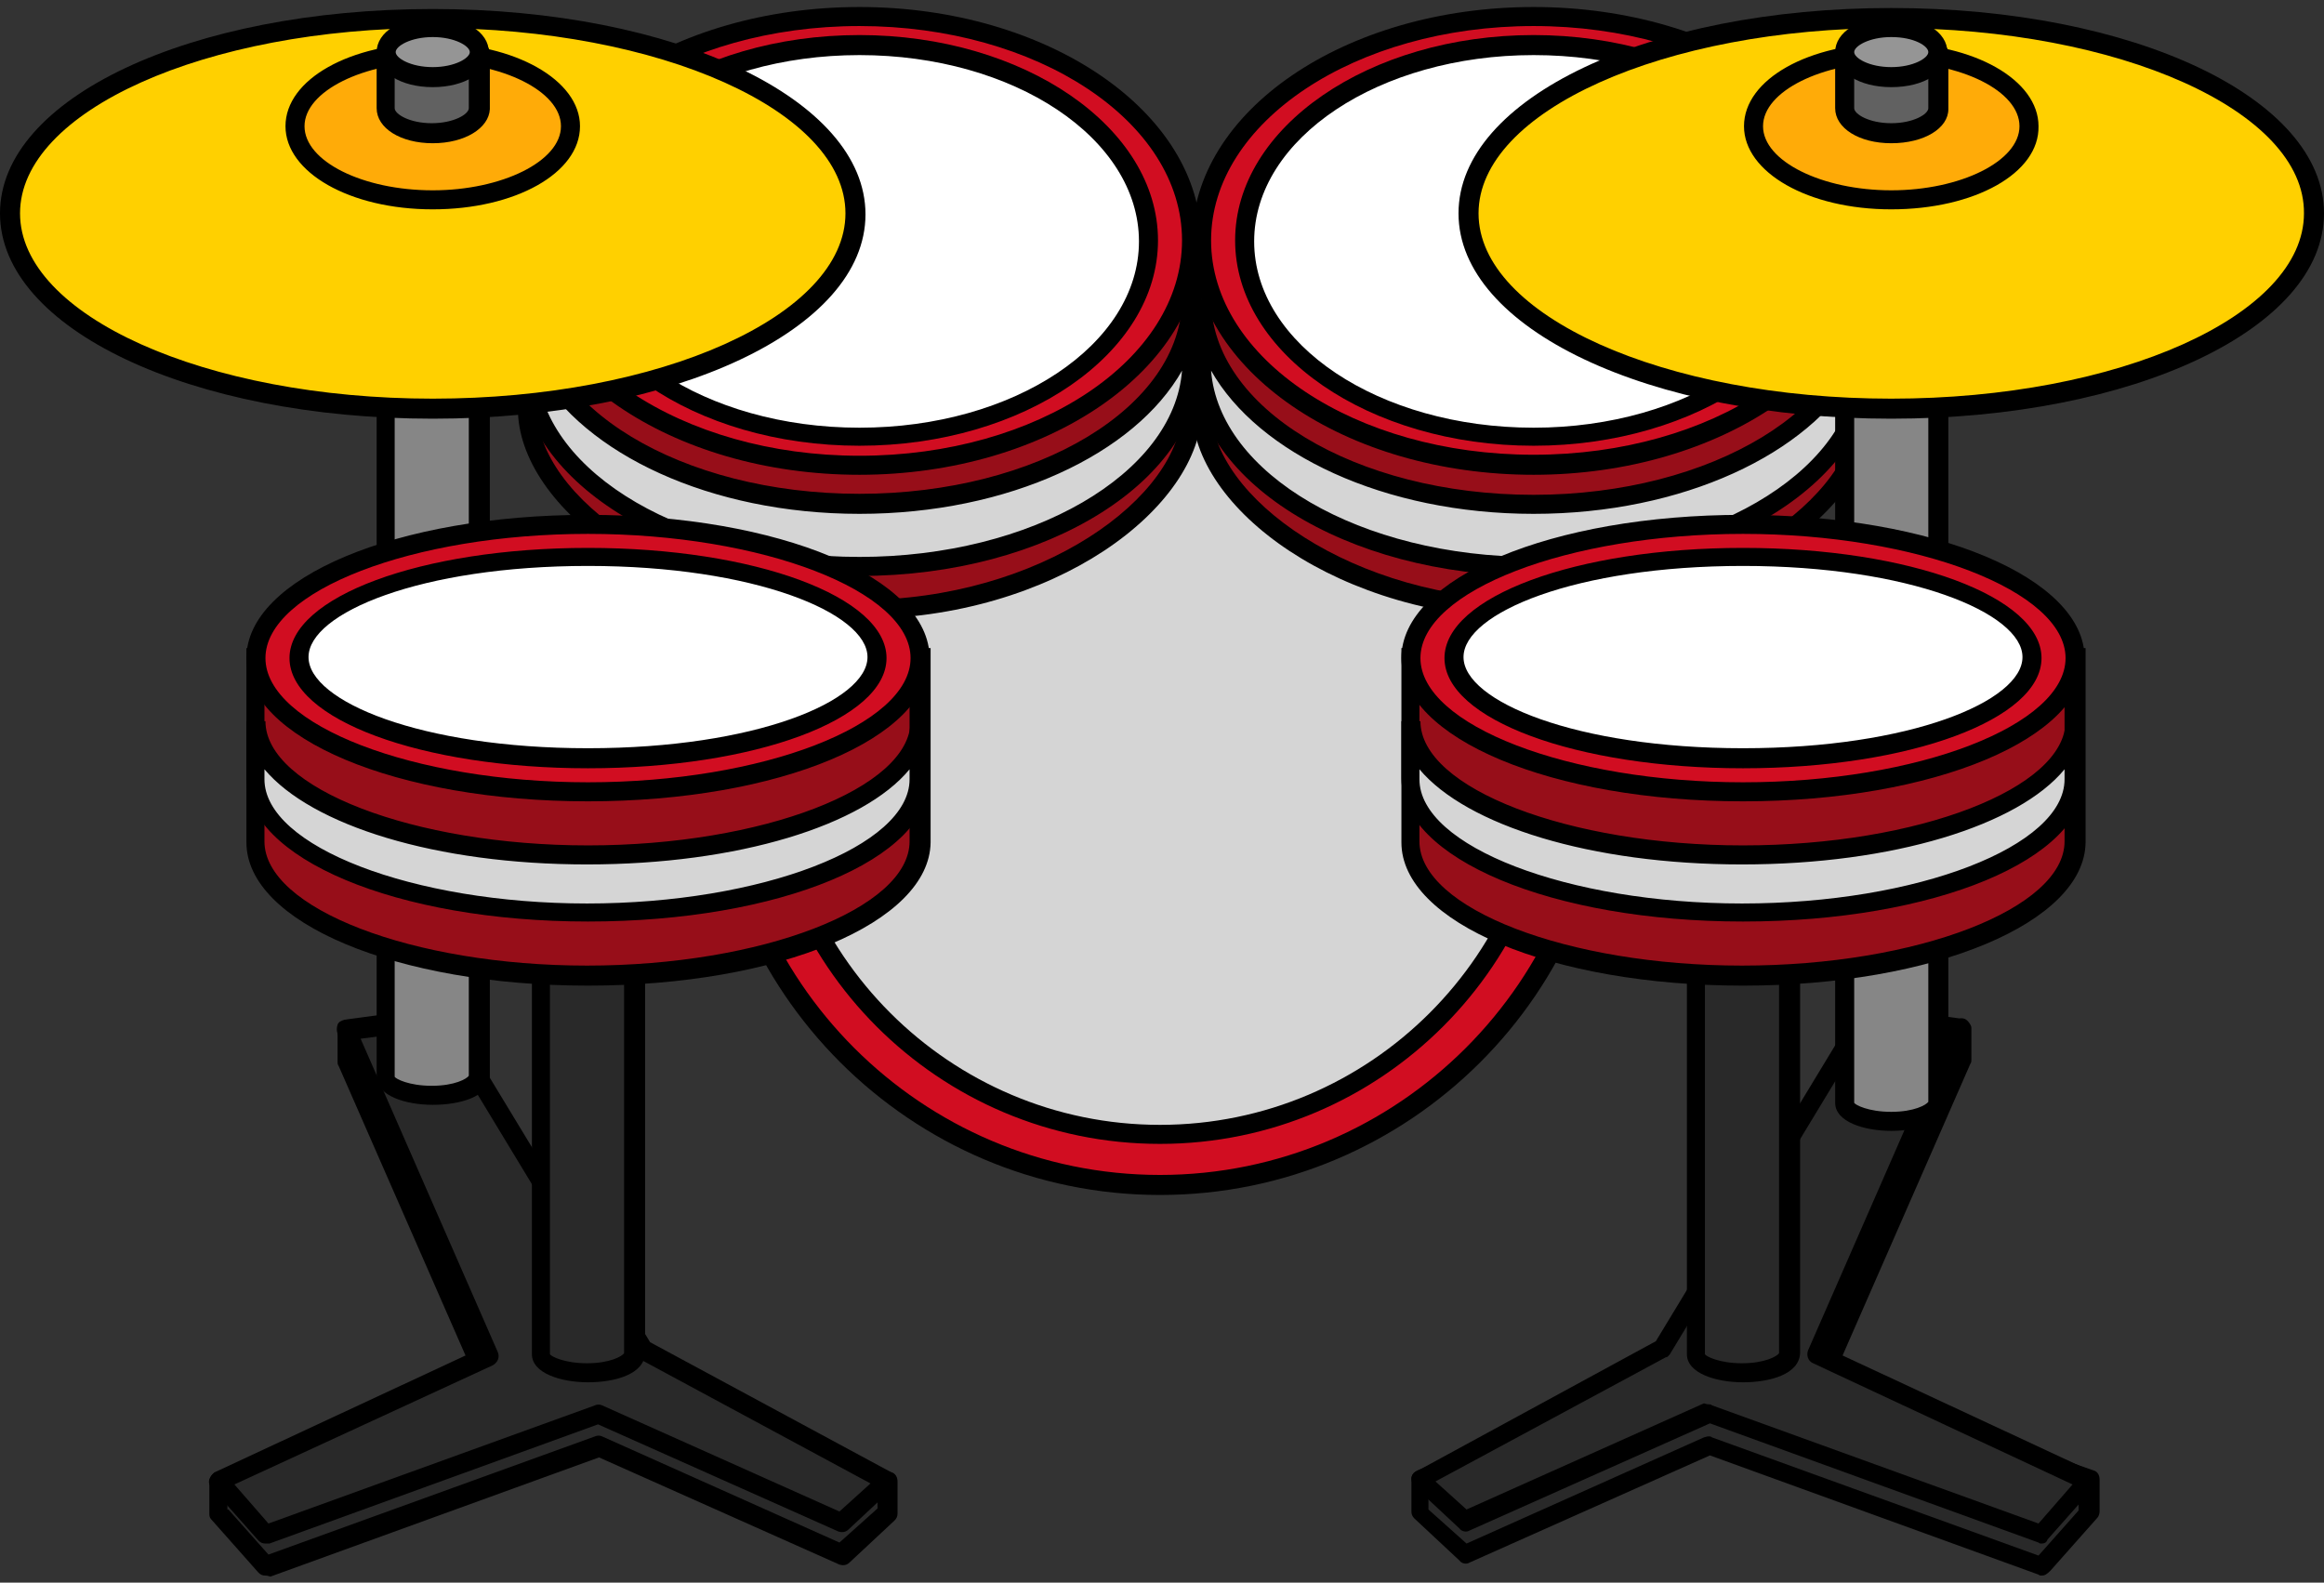 <?xml version="1.0" encoding="utf-8"?>
<!-- Generator: Adobe Illustrator 26.0.3, SVG Export Plug-In . SVG Version: 6.00 Build 0)  -->
<svg version="1.1" id="레이어_1" xmlns="http://www.w3.org/2000/svg" xmlns:xlink="http://www.w3.org/1999/xlink" x="0px"
	 y="0px" viewBox="0 0 232 158" style="enable-background:new 0 0 232 158;" xml:space="preserve">
<rect x="0" y="0" width="232" height="158" fill="#333333" stroke="none"/>
<g>
	<polygon style="fill:#292929;" points="34.6,106 48.8,138.4 21.8,147.8 21.8,151 26.5,156.3 59.7,144.3 84,155.2 88.5,151 
		88.5,147.8 64.3,138 44.2,104.7 34.6,102.8 	"/>
	<path d="M26.5,157.3c-0.3,0-0.5-0.1-0.7-0.3l-4.7-5.3c-0.2-0.2-0.2-0.4-0.2-0.6v-3.2c0-0.4,0.3-0.8,0.6-0.9l26.1-9.1l-13.8-31.5
		c-0.1-0.1-0.1-0.3-0.1-0.4v-3.2c0-0.3,0.1-0.6,0.4-0.7c0.2-0.2,0.5-0.3,0.8-0.2l9.6,1.9c0.3,0.1,0.5,0.2,0.6,0.4l20,33l23.9,9.8
		c0.4,0.1,0.6,0.5,0.6,0.9v3.2c0,0.3-0.1,0.5-0.3,0.7l-4.5,4.2c-0.3,0.3-0.7,0.3-1,0.2l-24-10.7l-32.8,11.9
		C26.7,157.3,26.6,157.3,26.5,157.3z M22.8,150.7l4,4.5l32.6-11.8c0.2-0.1,0.5-0.1,0.7,0l23.7,10.6l3.8-3.4v-2.1L64,138.8
		c-0.2-0.1-0.4-0.2-0.5-0.4l-20-32.9l-8-1.6v1.8L49.7,138c0.1,0.2,0.1,0.5,0,0.8c-0.1,0.2-0.3,0.4-0.6,0.5l-26.4,9.2V150.7z"/>
</g>
<g>
	<polygon style="fill:#292929;" points="34.6,102.8 48.8,135.2 21.8,147.8 26.5,153.2 59.7,141.1 84,152 88.5,147.8 64.3,134.8 
		44.2,101.5 	"/>
	<path d="M26.5,154.1c-0.3,0-0.5-0.1-0.7-0.3l-4.7-5.3c-0.2-0.2-0.3-0.5-0.2-0.8c0.1-0.3,0.3-0.5,0.5-0.7l26.2-12.2l-13.9-31.6
		c-0.1-0.3-0.1-0.6,0-0.9c0.1-0.3,0.4-0.4,0.7-0.5l9.6-1.3c0.4,0,0.7,0.1,0.9,0.5l20,33L89,147c0.3,0.1,0.5,0.4,0.5,0.7
		c0,0.3-0.1,0.6-0.3,0.8l-4.5,4.2c-0.3,0.3-0.7,0.3-1,0.2l-24-10.7l-32.8,11.9C26.7,154.1,26.6,154.1,26.5,154.1z M23.4,148.2
		l3.4,3.9l32.6-11.8c0.2-0.1,0.5-0.1,0.7,0l23.7,10.6l3.1-2.8l-23-12.4c-0.1-0.1-0.3-0.2-0.4-0.3l-19.8-32.7l-7.7,1l13.7,31.3
		c0.2,0.5,0,1-0.5,1.3L23.4,148.2z"/>
</g>
<g>
	<polygon style="fill:#292929;" points="195.7,106 181.5,138.4 208.5,147.8 208.5,151 203.8,156.3 170.6,144.3 146.3,155.2 
		141.8,151 141.8,147.8 166,138 186.1,104.7 195.7,102.8 	"/>
	<path d="M203.8,157.3c-0.1,0-0.2,0-0.3-0.1l-32.8-11.9l-24,10.7c-0.3,0.2-0.8,0.1-1-0.2l-4.5-4.2c-0.2-0.2-0.3-0.4-0.3-0.7v-3.2
		c0-0.4,0.2-0.7,0.6-0.9l23.9-9.8l20-33c0.1-0.2,0.4-0.4,0.6-0.4l9.6-1.9c0.3-0.1,0.6,0,0.8,0.2c0.2,0.2,0.4,0.5,0.4,0.7v3.2
		c0,0.1,0,0.3-0.1,0.4l-13.8,31.5l26.1,9.1c0.4,0.1,0.6,0.5,0.6,0.9v3.2c0,0.2-0.1,0.5-0.2,0.6l-4.7,5.3
		C204.3,157.2,204.1,157.3,203.8,157.3z M170.6,143.4c0.1,0,0.2,0,0.3,0.1l32.6,11.8l4-4.5v-2.2l-26.4-9.2c-0.3-0.1-0.5-0.3-0.6-0.5
		c-0.1-0.2-0.1-0.5,0-0.8l14.2-32.2v-1.8l-8,1.6l-20,32.9c-0.1,0.2-0.3,0.3-0.5,0.4l-23.6,9.6v2.1l3.8,3.4l23.7-10.6
		C170.4,143.4,170.5,143.4,170.6,143.4z M195.7,106L195.7,106L195.7,106z"/>
</g>
<g>
	<polygon style="fill:#292929;" points="195.7,102.8 181.5,135.2 208.5,147.8 203.8,153.2 170.6,141.1 146.3,152 141.8,147.8 
		166,134.8 186.1,101.5 	"/>
	<path d="M203.8,154.1c-0.1,0-0.2,0-0.3-0.1l-32.8-11.9l-24,10.7c-0.3,0.2-0.8,0.1-1-0.2l-4.5-4.2c-0.2-0.2-0.3-0.5-0.3-0.8
		c0-0.3,0.2-0.6,0.5-0.7l23.9-13l20-33c0.2-0.3,0.6-0.5,0.9-0.5l9.6,1.3c0.3,0,0.6,0.2,0.7,0.5c0.1,0.3,0.2,0.6,0,0.9l-13.9,31.6
		l26.2,12.2c0.3,0.1,0.5,0.4,0.5,0.7c0.1,0.3,0,0.6-0.2,0.8l-4.7,5.3C204.3,154,204.1,154.1,203.8,154.1z M170.6,140.2
		c0.1,0,0.2,0,0.3,0.1l32.6,11.8l3.4-3.9L181,136.1c-0.5-0.2-0.7-0.8-0.5-1.3l13.7-31.3l-7.7-1l-19.8,32.7c-0.1,0.1-0.2,0.3-0.4,0.3
		l-23,12.4l3.1,2.8l23.7-10.6C170.4,140.2,170.5,140.2,170.6,140.2z"/>
</g>
<g>
	<circle style="fill:#D10D21;" cx="115.8" cy="74.2" r="44.2"/>
	<path d="M115.8,119.3c-24.9,0-45.2-20.3-45.2-45.2S90.9,29,115.8,29S161,49.3,161,74.2S140.7,119.3,115.8,119.3z M115.8,30.9
		c-23.8,0-43.2,19.4-43.2,43.2c0,23.8,19.4,43.2,43.2,43.2c23.8,0,43.2-19.4,43.2-43.2C159.1,50.3,139.7,30.9,115.8,30.9z"/>
</g>
<g>
	<circle style="fill:#D5D5D5;" cx="115.8" cy="74.2" r="39"/>
	<path d="M115.8,114.2c-22.1,0-40-17.9-40-40c0-22.1,17.9-40,40-40c22.1,0,40,17.9,40,40C155.8,96.2,137.9,114.2,115.8,114.2z
		 M115.8,36.1c-21,0-38.1,17.1-38.1,38.1c0,21,17.1,38.1,38.1,38.1c21,0,38.1-17.1,38.1-38.1C153.9,53.2,136.8,36.1,115.8,36.1z"/>
</g>
<g>
	<path style="fill:#868686;" d="M47.8,107.5c0,1-2.1,1.9-4.7,1.9s-4.7-0.8-4.7-1.9V22.7h9.3V107.5z"/>
	<path d="M43.2,110.3c-2.7,0-5.6-0.9-5.6-2.8V22.7c0-0.5,0.4-1,1-1h9.3c0.5,0,1,0.4,1,1v84.8C48.8,109.5,45.9,110.3,43.2,110.3z
		 M39.4,23.7v83.8c0.1,0.2,1.4,0.9,3.7,0.9c2.3,0,3.5-0.7,3.7-1V23.7H39.4z"/>
</g>
<g>
	<path style="fill:#292929;" d="M63.3,135.2c0,1-2.1,1.9-4.7,1.9s-4.7-0.8-4.7-1.9V63h9.3V135.2z"/>
	<path d="M58.7,138c-2.7,0-5.6-0.9-5.6-2.8V63c0-0.5,0.4-1,1-1h9.3c0.5,0,1,0.4,1,1v72.1C64.3,137.2,61.4,138,58.7,138z M54.9,64
		v71.2c0.1,0.2,1.4,0.9,3.7,0.9c2.3,0,3.5-0.7,3.7-1V64H54.9z"/>
</g>
<g>
	<path style="fill:#292929;" d="M178.6,135.2c0,1-2.1,1.9-4.7,1.9c-2.6,0-4.7-0.8-4.7-1.9V63h9.3V135.2z"/>
	<path d="M174,138c-2.7,0-5.6-0.9-5.6-2.8V63c0-0.5,0.4-1,1-1h9.3c0.5,0,1,0.4,1,1v72.1C179.6,137.2,176.7,138,174,138z M170.2,64
		v71.2c0.1,0.2,1.4,0.9,3.7,0.9c2.3,0,3.5-0.7,3.7-1V64H170.2z"/>
</g>
<g>
	<g>
		<path style="fill:#970E19;" d="M118.9,40.8c0,9.6-14.9,20.1-33.2,20.1S52.6,50.4,52.6,40.8V24h66.3V40.8z"/>
		<path d="M85.8,61.8c-19.5,0-34.1-11.1-34.1-21V23.1h68.3v17.7C119.9,50.7,105.3,61.8,85.8,61.8z M53.6,25v15.8
			c0,8.8,14.1,19.1,32.2,19.1c18.1,0,32.2-10.3,32.2-19.1V25H53.6z"/>
	</g>
	<g>
		<ellipse style="fill:#D10D21;" cx="85.8" cy="24" rx="33.2" ry="22.4"/>
		<path d="M85.8,47.4C67,47.4,51.7,36.9,51.7,24S67,0.7,85.8,0.7s34.1,10.5,34.1,23.3S104.6,47.4,85.8,47.4z M85.8,2.6
			C68,2.6,53.6,12.2,53.6,24S68,45.5,85.8,45.5S118,35.9,118,24S103.5,2.6,85.8,2.6z"/>
	</g>
	<g>
		<ellipse style="fill:#FFFFFF;" cx="85.8" cy="24" rx="28.8" ry="19.5"/>
		<path d="M85.8,44.5C69.3,44.5,56,35.3,56,24C56,12.7,69.3,3.5,85.8,3.5c16.4,0,29.8,9.2,29.8,20.5
			C115.6,35.3,102.2,44.5,85.8,44.5z M85.8,5.5c-15.4,0-27.9,8.3-27.9,18.6s12.5,18.6,27.9,18.6s27.9-8.3,27.9-18.6
			S101.2,5.5,85.8,5.5z"/>
	</g>
	<g>
		<path style="fill:#D5D5D5;" d="M85.8,50.3c-18.3,0-33.2-9.2-33.2-20.5V36c0,11.3,14.9,20.5,33.2,20.5c18.3,0,33.2-9.2,33.2-20.5
			v-6.2C118.9,41.1,104.1,50.3,85.8,50.3z"/>
		<path d="M85.8,57.5C67,57.5,51.7,47.9,51.7,36v-6.2h1.9c0,10.8,14.4,19.5,32.2,19.5S118,40.6,118,29.8h1.9V36
			C119.9,47.9,104.6,57.5,85.8,57.5z M53.6,37c0.8,10.3,14.9,18.6,32.2,18.6c17.2,0,31.4-8.3,32.2-18.6
			c-4.7,8.3-17.3,14.3-32.2,14.3S58.3,45.3,53.6,37z"/>
	</g>
</g>
<g>
	<g>
		<path style="fill:#970E19;" d="M186.3,40.8c0,9.6-14.9,20.1-33.2,20.1s-33.2-10.5-33.2-20.1V24h66.3V40.8z"/>
		<path d="M153.1,61.8c-19.5,0-34.1-11.1-34.1-21V23.1h68.3v17.7C187.2,50.7,172.6,61.8,153.1,61.8z M120.9,25v15.8
			c0,8.8,14.1,19.1,32.2,19.1c18.1,0,32.2-10.3,32.2-19.1V25H120.9z"/>
	</g>
	<g>
		<ellipse style="fill:#D10D21;" cx="153.1" cy="24" rx="33.2" ry="22.4"/>
		<path d="M153.1,47.4C134.3,47.4,119,36.9,119,24s15.3-23.3,34.1-23.3s34.1,10.5,34.1,23.3S171.9,47.4,153.1,47.4z M153.1,2.6
			c-17.8,0-32.2,9.6-32.2,21.4s14.4,21.4,32.2,21.4c17.8,0,32.2-9.6,32.2-21.4S170.9,2.6,153.1,2.6z"/>
	</g>
	<g>
		<ellipse style="fill:#FFFFFF;" cx="153.1" cy="24" rx="28.8" ry="19.5"/>
		<path d="M153.1,44.5c-16.4,0-29.8-9.2-29.8-20.5c0-11.3,13.4-20.5,29.8-20.5s29.8,9.2,29.8,20.5C182.9,35.3,169.5,44.5,153.1,44.5
			z M153.1,5.5c-15.4,0-27.9,8.3-27.9,18.6s12.5,18.6,27.9,18.6S181,34.3,181,24S168.5,5.5,153.1,5.5z"/>
	</g>
	<g>
		<path style="fill:#D5D5D5;" d="M153.1,50.3c-18.3,0-33.2-9.2-33.2-20.5V36c0,11.3,14.9,20.5,33.2,20.5c18.3,0,33.2-9.2,33.2-20.5
			v-6.2C186.3,41.1,171.4,50.3,153.1,50.3z"/>
		<path d="M153.1,57.5c-18.8,0-34.1-9.6-34.1-21.4v-6.2h1.9c0,10.8,14.4,19.5,32.2,19.5c17.8,0,32.2-8.8,32.2-19.5h1.9V36
			C187.2,47.9,171.9,57.5,153.1,57.5z M120.9,37c0.8,10.3,14.9,18.6,32.2,18.6c17.2,0,31.4-8.3,32.2-18.6
			c-4.7,8.3-17.3,14.3-32.2,14.3S125.6,45.3,120.9,37z"/>
	</g>
</g>
<g>
	<path style="fill:#868686;" d="M193.5,110.1c0,1-2.1,1.9-4.7,1.9c-2.6,0-4.7-0.8-4.7-1.9V22.7h9.3V110.1z"/>
	<path d="M188.8,112.9c-2.7,0-5.6-0.9-5.6-2.8V22.7c0-0.5,0.4-1,1-1h9.3c0.5,0,1,0.4,1,1v87.4C194.5,112,191.6,112.9,188.8,112.9z
		 M185.1,23.7v86.4c0.1,0.2,1.4,0.9,3.7,0.9c2.3,0,3.5-0.7,3.7-1V23.7H185.1z"/>
</g>
<g>
	<ellipse style="fill:#FFD000;" cx="188.8" cy="21.3" rx="42.2" ry="19.5"/>
	<path d="M188.8,41.8c-24.2,0-43.2-9-43.2-20.5s19-20.5,43.2-20.5s43.2,9,43.2,20.5S213,41.8,188.8,41.8z M188.8,2.8
		c-22.7,0-41.2,8.3-41.2,18.5c0,10.2,18.5,18.5,41.2,18.5s41.2-8.3,41.2-18.5C230.1,11.1,211.6,2.8,188.8,2.8z"/>
</g>
<g>
	<ellipse style="fill:#FFAB08;" cx="188.8" cy="12.6" rx="13.8" ry="7.4"/>
	<path d="M188.8,20.9c-8.3,0-14.7-3.7-14.7-8.3c0-4.7,6.5-8.3,14.7-8.3c8.3,0,14.7,3.7,14.7,8.3C203.6,17.3,197.1,20.9,188.8,20.9z
		 M188.8,6.2c-6.9,0-12.8,2.9-12.8,6.4s5.9,6.4,12.8,6.4c6.9,0,12.8-2.9,12.8-6.4S195.8,6.2,188.8,6.2z"/>
</g>
<g>
	<path style="fill:#616161;" d="M193.5,10.9c0,1.4-2.1,2.5-4.7,2.5c-2.6,0-4.7-1.1-4.7-2.5V5.3h9.3V10.9z"/>
	<path d="M188.8,14.3c-3.2,0-5.6-1.5-5.6-3.5V5.3c0-0.5,0.4-1,1-1h9.3c0.5,0,1,0.4,1,1v5.6C194.5,12.8,192.1,14.3,188.8,14.3z
		 M185.1,6.2v4.6c0,0.6,1.5,1.5,3.7,1.5c2.2,0,3.7-0.9,3.7-1.5V6.2H185.1z"/>
</g>
<g>
	<ellipse style="fill:#959595;" cx="188.8" cy="5.3" rx="4.7" ry="2.5"/>
	<path d="M188.8,8.7c-3.2,0-5.6-1.5-5.6-3.5s2.4-3.5,5.6-3.5c3.2,0,5.6,1.5,5.6,3.5S192.1,8.7,188.8,8.7z M188.8,3.7
		c-2.2,0-3.7,0.9-3.7,1.5s1.5,1.5,3.7,1.5c2.2,0,3.7-0.9,3.7-1.5S191.1,3.7,188.8,3.7z"/>
</g>
<g>
	<g>
		<path style="fill:#970E19;" d="M207.1,84.1c0,7.4-14.9,13.3-33.2,13.3s-33.2-6-33.2-13.3V65.7h66.3V84.1z"/>
		<path d="M174,98.4c-19.1,0-34.1-6.3-34.1-14.3V64.7h68.3v19.4C208.1,92.1,193.1,98.4,174,98.4z M141.7,66.6v17.4
			c0,6.7,14.8,12.4,32.2,12.4c17.5,0,32.2-5.7,32.2-12.4V66.6H141.7z"/>
	</g>
	<g>
		<ellipse style="fill:#D10D21;" cx="174" cy="65.7" rx="33.2" ry="13.3"/>
		<path d="M174,80c-19.1,0-34.1-6.3-34.1-14.3s15-14.3,34.1-14.3c19.1,0,34.1,6.3,34.1,14.3S193.1,80,174,80z M174,53.3
			c-17.5,0-32.2,5.7-32.2,12.4c0,6.7,14.8,12.4,32.2,12.4c17.5,0,32.2-5.7,32.2-12.4C206.2,59,191.4,53.3,174,53.3z"/>
	</g>
	<g>
		<ellipse style="fill:#FFFFFF;" cx="174" cy="65.7" rx="28.8" ry="10.1"/>
		<path d="M174,76.7c-16.7,0-29.8-4.9-29.8-11s13.1-11,29.8-11s29.8,4.9,29.8,11S190.7,76.7,174,76.7z M174,56.5
			c-16.7,0-27.9,4.7-27.9,9.1s11.2,9.1,27.9,9.1s27.9-4.7,27.9-9.1S190.6,56.5,174,56.5z"/>
	</g>
	<g>
		<path style="fill:#D5D5D5;" d="M174,85.3c-18.3,0-33.2-6-33.2-13.3v5.8c0,7.4,14.9,13.3,33.2,13.3c18.3,0,33.2-6,33.2-13.3V72
			C207.1,79.3,192.3,85.3,174,85.3z"/>
		<path d="M174,92c-19.1,0-34.1-6.3-34.1-14.3V72h1.9c0,6.7,14.8,12.4,32.2,12.4c17.5,0,32.2-5.7,32.2-12.4h1.9v5.8
			C208.1,85.8,193.1,92,174,92z M141.7,76.8v1c0,6.7,14.8,12.4,32.2,12.4c17.5,0,32.2-5.7,32.2-12.4v-1c-4.6,5.6-17.1,9.5-32.2,9.5
			S146.4,82.4,141.7,76.8z"/>
	</g>
</g>
<g>
	<g>
		<path style="fill:#970E19;" d="M91.8,84.1c0,7.4-14.9,13.3-33.2,13.3s-33.2-6-33.2-13.3V65.7h66.3V84.1z"/>
		<path d="M58.7,98.4c-19.1,0-34.1-6.3-34.1-14.3V64.7h68.3v19.4C92.8,92.1,77.8,98.4,58.7,98.4z M26.4,66.6v17.4
			c0,6.7,14.8,12.4,32.2,12.4s32.2-5.7,32.2-12.4V66.6H26.4z"/>
	</g>
	<g>
		<ellipse style="fill:#D10D21;" cx="58.7" cy="65.7" rx="33.2" ry="13.3"/>
		<path d="M58.7,80c-19.1,0-34.1-6.3-34.1-14.3s15-14.3,34.1-14.3c19.1,0,34.1,6.3,34.1,14.3S77.8,80,58.7,80z M58.7,53.3
			c-17.5,0-32.2,5.7-32.2,12.4c0,6.7,14.8,12.4,32.2,12.4s32.2-5.7,32.2-12.4C90.9,59,76.1,53.3,58.7,53.3z"/>
	</g>
	<g>
		<ellipse style="fill:#FFFFFF;" cx="58.7" cy="65.7" rx="28.8" ry="10.1"/>
		<path d="M58.7,76.7c-16.7,0-29.8-4.9-29.8-11s13.1-11,29.8-11c16.7,0,29.8,4.9,29.8,11S75.4,76.7,58.7,76.7z M58.7,56.5
			c-16.7,0-27.9,4.7-27.9,9.1s11.2,9.1,27.9,9.1c16.7,0,27.9-4.7,27.9-9.1S75.3,56.5,58.7,56.5z"/>
	</g>
	<g>
		<path style="fill:#D5D5D5;" d="M58.7,85.3c-18.3,0-33.2-6-33.2-13.3v5.8c0,7.4,14.9,13.3,33.2,13.3c18.3,0,33.2-6,33.2-13.3V72
			C91.8,79.3,77,85.3,58.7,85.3z"/>
		<path d="M58.7,92c-19.1,0-34.1-6.3-34.1-14.3V72h1.9c0,6.7,14.8,12.4,32.2,12.4S90.9,78.7,90.9,72h1.9v5.8
			C92.8,85.8,77.8,92,58.7,92z M26.4,76.8v1c0,6.7,14.8,12.4,32.2,12.4s32.2-5.7,32.2-12.4v-1c-4.6,5.6-17.1,9.5-32.2,9.5
			S31.1,82.4,26.4,76.8z"/>
	</g>
</g>
<g>
	<ellipse style="fill:#FFD000;" cx="43.2" cy="21.3" rx="42.2" ry="19.5"/>
	<path d="M43.2,41.8C19,41.8,0,32.8,0,21.3S19,0.9,43.2,0.9c24.2,0,43.2,9,43.2,20.5S67.4,41.8,43.2,41.8z M43.2,2.8
		c-22.7,0-41.2,8.3-41.2,18.5c0,10.2,18.5,18.5,41.2,18.5c22.7,0,41.2-8.3,41.2-18.5C84.4,11.1,65.9,2.8,43.2,2.8z"/>
</g>
<g>
	<ellipse style="fill:#FFAB08;" cx="43.2" cy="12.6" rx="13.8" ry="7.4"/>
	<path d="M43.2,20.9c-8.3,0-14.7-3.7-14.7-8.3c0-4.7,6.5-8.3,14.7-8.3S57.9,8,57.9,12.6C57.9,17.3,51.4,20.9,43.2,20.9z M43.2,6.2
		c-6.9,0-12.8,2.9-12.8,6.4S36.2,19,43.2,19c6.9,0,12.8-2.9,12.8-6.4S50.1,6.2,43.2,6.2z"/>
</g>
<g>
	<path style="fill:#616161;" d="M47.8,10.9c0,1.4-2.1,2.5-4.7,2.5s-4.7-1.1-4.7-2.5V5.3h9.3V10.9z"/>
	<path d="M43.2,14.3c-3.2,0-5.6-1.5-5.6-3.5V5.3c0-0.5,0.4-1,1-1h9.3c0.5,0,1,0.4,1,1v5.6C48.8,12.8,46.4,14.3,43.2,14.3z M39.4,6.2
		v4.6c0,0.6,1.5,1.5,3.7,1.5c2.2,0,3.7-0.9,3.7-1.5V6.2H39.4z"/>
</g>
<g>
	<ellipse style="fill:#959595;" cx="43.2" cy="5.3" rx="4.7" ry="2.5"/>
	<path d="M43.2,8.7c-3.2,0-5.6-1.5-5.6-3.5s2.4-3.5,5.6-3.5c3.2,0,5.6,1.5,5.6,3.5S46.4,8.7,43.2,8.7z M43.2,3.7
		c-2.2,0-3.7,0.9-3.7,1.5s1.5,1.5,3.7,1.5c2.2,0,3.7-0.9,3.7-1.5S45.4,3.7,43.2,3.7z"/>
</g>
</svg>
